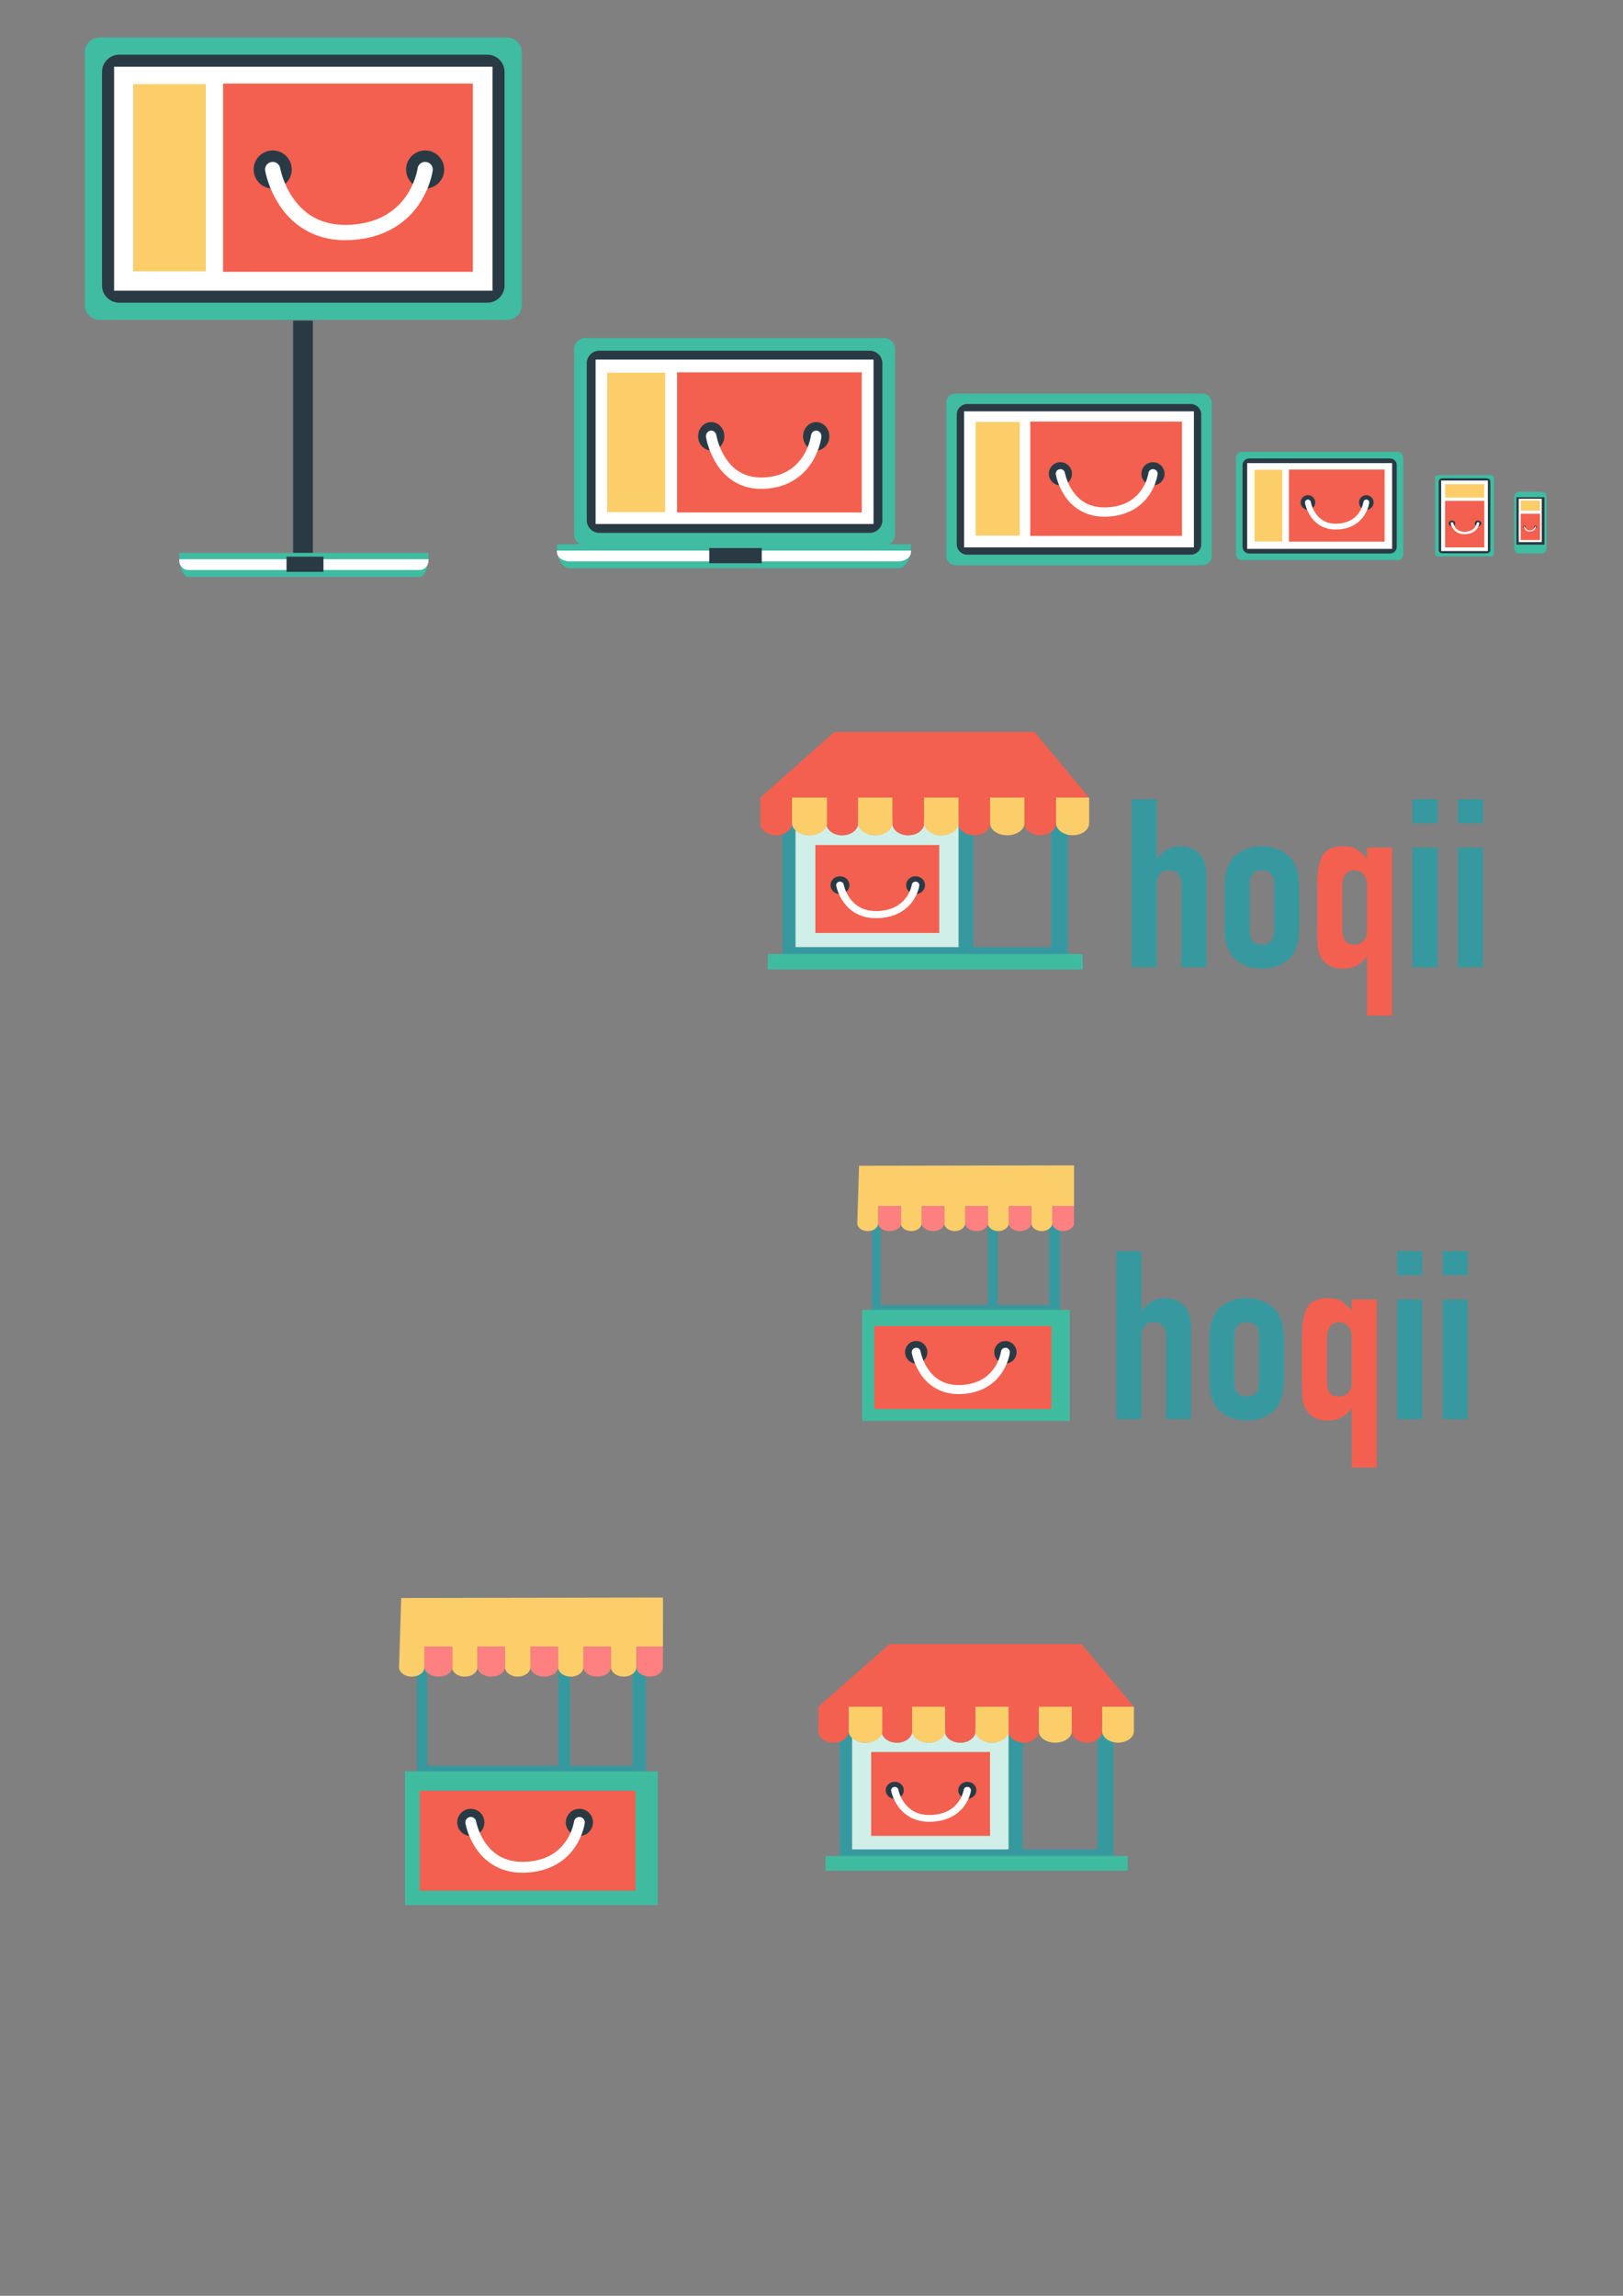<?xml version="1.0" encoding="UTF-8" standalone="no"?>
<!-- Created with Inkscape (http://www.inkscape.org/) -->

<svg
   xmlns:dc="http://purl.org/dc/elements/1.1/"
   xmlns:cc="http://creativecommons.org/ns#"
   xmlns:rdf="http://www.w3.org/1999/02/22-rdf-syntax-ns#"
   xmlns:svg="http://www.w3.org/2000/svg"
   xmlns="http://www.w3.org/2000/svg"
   xmlns:sodipodi="http://sodipodi.sourceforge.net/DTD/sodipodi-0.dtd"
   xmlns:inkscape="http://www.inkscape.org/namespaces/inkscape"
   width="744.094"
   height="1052.362"
   id="svg3920"
   version="1.1"
   inkscape:version="0.91 r13725"
   sodipodi:docname="hoqii.svg"
   inkscape:export-filename="/home/meruvian/Desktop/hoqii.png"
   inkscape:export-xdpi="14"
   inkscape:export-ydpi="14">
  <rect width="100%" height="100%" fill="#808080" stroke="none"/>
  <defs
     id="defs3922" />
  <sodipodi:namedview
     id="base"
     pagecolor="#ffffff"
     bordercolor="#666666"
     borderopacity="1.0"
     inkscape:pageopacity="0.0"
     inkscape:pageshadow="2"
     inkscape:zoom="1.44032"
     inkscape:cx="372.04724"
     inkscape:cy="800.85964"
     inkscape:document-units="px"
     inkscape:current-layer="g6503"
     showgrid="false"
     inkscape:window-width="1340"
     inkscape:window-height="750"
     inkscape:window-x="26"
     inkscape:window-y="18"
     inkscape:window-maximized="1" />
  <g
     inkscape:label="Layer 1"
     inkscape:groupmode="layer"
     id="layer1">
    <g
       transform="matrix(0.574,0,0,0.574,374.044,147.602)"
       inkscape:export-ydpi="160.89999"
       inkscape:export-xdpi="160.89999"
       inkscape:export-filename="/home/meruvian/Desktop/hoqii-R-icon.png"
       id="g6194">
      <path
         inkscape:connector-curvature="0"
         id="path6196"
         style="fill:#3fbca1;fill-opacity:1;fill-rule:nonzero;stroke:none"
         d="m 316.164,186.926 c 0,4.01 -3.248,7.251 -7.258,7.251 l -197.479,0 c -4.01,0 -7.251,-3.241 -7.251,-7.251 l 0,-122.522 c 0,-4.01 3.241,-7.251 7.251,-7.251 l 197.479,0 c 4.01,0 7.258,3.241 7.258,7.251 l 0,122.522"
         inkscape:export-filename="/home/meruvian/Desktop/hoqii-signage-icon.png"
         inkscape:export-xdpi="162"
         inkscape:export-ydpi="162" />
      <path
         inkscape:connector-curvature="0"
         id="path6198"
         style="fill:#2a3a45;fill-opacity:1;fill-rule:nonzero;stroke:none"
         d="m 307.807,177.47 c 0,4.596 -3.764,8.348 -8.359,8.348 l -178.565,0 c -4.596,0 -8.357,-3.752 -8.357,-8.348 l 0,-103.61 c 0,-4.596 3.761,-8.359 8.357,-8.359 l 178.565,0 c 4.596,0 8.359,3.764 8.359,8.359 l 0,103.61"
         inkscape:export-filename="/home/meruvian/Desktop/hoqii-signage-icon.png"
         inkscape:export-xdpi="162"
         inkscape:export-ydpi="162" />
      <path
         inkscape:connector-curvature="0"
         id="path6200"
         style="fill:#ffffff;fill-opacity:1;fill-rule:nonzero;stroke:none"
         d="m 118.375,179.98 183.582,0 0,-108.627 -183.582,0 0,108.627 z"
         inkscape:export-filename="/home/meruvian/Desktop/hoqii-signage-icon.png"
         inkscape:export-xdpi="162"
         inkscape:export-ydpi="162" />
      <path
         inkscape:connector-curvature="0"
         id="path6202"
         style="fill:#fcce6a;fill-opacity:1;fill-rule:nonzero;stroke:none"
         d="m 127.62,170.588 35.252,0 0,-90.819 -35.252,0 0,90.819 z"
         inkscape:export-filename="/home/meruvian/Desktop/hoqii-signage-icon.png"
         inkscape:export-xdpi="162"
         inkscape:export-ydpi="162" />
      <path
         inkscape:connector-curvature="0"
         id="path6204"
         style="fill:#f3604f;fill-opacity:1;fill-rule:nonzero;stroke:none"
         d="m 171.251,170.828 121.19,0 0,-91.3 -121.19,0 0,91.3 z"
         inkscape:export-filename="/home/meruvian/Desktop/hoqii-signage-icon.png"
         inkscape:export-xdpi="162"
         inkscape:export-ydpi="162" />
      <path
         d="m 204.57,121.207 c 0,5.098 -4.137,9.238 -9.248,9.238 -5.098,0 -9.236,-4.14 -9.236,-9.238 0,-5.108 4.137,-9.248 9.236,-9.248 5.111,0 9.248,4.14 9.248,9.248"
         style="fill:#2a3a45;fill-opacity:1;fill-rule:nonzero;stroke:none"
         id="path6206"
         inkscape:connector-curvature="0"
         inkscape:export-filename="/home/meruvian/Desktop/hoqii-signage-icon.png"
         inkscape:export-xdpi="162"
         inkscape:export-ydpi="162" />
      <path
         d="m 278.53,121.207 c 0,5.098 -4.14,9.238 -9.248,9.238 -5.109,0 -9.246,-4.14 -9.246,-9.238 0,-5.108 4.137,-9.248 9.246,-9.248 5.108,0 9.248,4.14 9.248,9.248"
         style="fill:#2a3a45;fill-opacity:1;fill-rule:nonzero;stroke:none"
         id="path6208"
         inkscape:connector-curvature="0"
         inkscape:export-filename="/home/meruvian/Desktop/hoqii-signage-icon.png"
         inkscape:export-xdpi="162"
         inkscape:export-ydpi="162" />
      <path
         d="m 198.617,138.54 c -5.512,-8.366 -6.876,-16.421 -6.942,-16.709 l 0,0 c -0.348,-2.018 0.998,-3.928 3.014,-4.273 2.018,-0.347 3.919,1.008 4.275,3.024 0,0 0.045,0.327 0.231,1.067 0.18,0.747 0.47,1.844 0.912,3.159 0.883,2.64 2.363,6.173 4.666,9.651 4.695,6.942 12.139,13.567 25.812,13.624 0.777,0 1.593,-0.02 2.419,-0.067 13.203,-0.796 20.694,-6.097 25.458,-11.829 4.735,-5.733 6.482,-12.11 6.971,-14.511 0.138,-0.681 0.174,-0.949 0.174,-0.949 0.259,-2.028 2.112,-3.459 4.149,-3.188 2.016,0.258 3.447,2.112 3.188,4.137 -0.058,0.327 -1.038,7.999 -6.492,16.153 -5.396,8.152 -15.721,16.65 -33.034,17.572 -0.959,0.049 -1.9,0.076 -2.832,0.086 l -0.174,0 c -16.259,0 -26.399,-8.641 -31.805,-16.947"
         style="fill:#ffffff;fill-opacity:1;fill-rule:nonzero;stroke:none"
         id="path6210"
         inkscape:connector-curvature="0"
         inkscape:export-filename="/home/meruvian/Desktop/hoqii-signage-icon.png"
         inkscape:export-xdpi="162"
         inkscape:export-ydpi="162" />
    </g>
    <g
       id="g5864"
       inkscape:export-filename="/home/meruvian/Desktop/hoqii-R-icon.png"
       inkscape:export-xdpi="160.89999"
       inkscape:export-ydpi="160.89999"
       transform="matrix(0.362,0,0,0.362,528.933,186.45)">
      <path
         inkscape:export-ydpi="162"
         inkscape:export-xdpi="162"
         inkscape:export-filename="/home/meruvian/Desktop/hoqii-signage-icon.png"
         d="m 316.164,186.926 c 0,4.01 -3.248,7.251 -7.258,7.251 l -197.479,0 c -4.01,0 -7.251,-3.241 -7.251,-7.251 l 0,-122.522 c 0,-4.01 3.241,-7.251 7.251,-7.251 l 197.479,0 c 4.01,0 7.258,3.241 7.258,7.251 l 0,122.522"
         style="fill:#3fbca1;fill-opacity:1;fill-rule:nonzero;stroke:none"
         id="path128-5"
         inkscape:connector-curvature="0" />
      <path
         inkscape:export-ydpi="162"
         inkscape:export-xdpi="162"
         inkscape:export-filename="/home/meruvian/Desktop/hoqii-signage-icon.png"
         d="m 307.807,177.47 c 0,4.596 -3.764,8.348 -8.359,8.348 l -178.565,0 c -4.596,0 -8.357,-3.752 -8.357,-8.348 l 0,-103.61 c 0,-4.596 3.761,-8.359 8.357,-8.359 l 178.565,0 c 4.596,0 8.359,3.764 8.359,8.359 l 0,103.61"
         style="fill:#2a3a45;fill-opacity:1;fill-rule:nonzero;stroke:none"
         id="path130-4"
         inkscape:connector-curvature="0" />
      <path
         inkscape:export-ydpi="162"
         inkscape:export-xdpi="162"
         inkscape:export-filename="/home/meruvian/Desktop/hoqii-signage-icon.png"
         d="m 118.375,179.98 183.582,0 0,-108.627 -183.582,0 0,108.627 z"
         style="fill:#ffffff;fill-opacity:1;fill-rule:nonzero;stroke:none"
         id="path132-5"
         inkscape:connector-curvature="0" />
      <path
         inkscape:export-ydpi="162"
         inkscape:export-xdpi="162"
         inkscape:export-filename="/home/meruvian/Desktop/hoqii-signage-icon.png"
         d="m 127.62,170.588 35.252,0 0,-90.819 -35.252,0 0,90.819 z"
         style="fill:#fcce6a;fill-opacity:1;fill-rule:nonzero;stroke:none"
         id="path140-9"
         inkscape:connector-curvature="0" />
      <path
         inkscape:export-ydpi="162"
         inkscape:export-xdpi="162"
         inkscape:export-filename="/home/meruvian/Desktop/hoqii-signage-icon.png"
         d="m 171.251,170.828 121.19,0 0,-91.3 -121.19,0 0,91.3 z"
         style="fill:#f3604f;fill-opacity:1;fill-rule:nonzero;stroke:none"
         id="path142-8"
         inkscape:connector-curvature="0" />
      <path
         inkscape:export-ydpi="162"
         inkscape:export-xdpi="162"
         inkscape:export-filename="/home/meruvian/Desktop/hoqii-signage-icon.png"
         inkscape:connector-curvature="0"
         id="path186-8-7"
         style="fill:#2a3a45;fill-opacity:1;fill-rule:nonzero;stroke:none"
         d="m 204.57,121.207 c 0,5.098 -4.137,9.238 -9.248,9.238 -5.098,0 -9.236,-4.14 -9.236,-9.238 0,-5.108 4.137,-9.248 9.236,-9.248 5.111,0 9.248,4.14 9.248,9.248" />
      <path
         inkscape:export-ydpi="162"
         inkscape:export-xdpi="162"
         inkscape:export-filename="/home/meruvian/Desktop/hoqii-signage-icon.png"
         inkscape:connector-curvature="0"
         id="path188-8-5"
         style="fill:#2a3a45;fill-opacity:1;fill-rule:nonzero;stroke:none"
         d="m 278.53,121.207 c 0,5.098 -4.14,9.238 -9.248,9.238 -5.109,0 -9.246,-4.14 -9.246,-9.238 0,-5.108 4.137,-9.248 9.246,-9.248 5.108,0 9.248,4.14 9.248,9.248" />
      <path
         inkscape:export-ydpi="162"
         inkscape:export-xdpi="162"
         inkscape:export-filename="/home/meruvian/Desktop/hoqii-signage-icon.png"
         inkscape:connector-curvature="0"
         id="path190-7-6"
         style="fill:#ffffff;fill-opacity:1;fill-rule:nonzero;stroke:none"
         d="m 198.617,138.54 c -5.512,-8.366 -6.876,-16.421 -6.942,-16.709 l 0,0 c -0.348,-2.018 0.998,-3.928 3.014,-4.273 2.018,-0.347 3.919,1.008 4.275,3.024 0,0 0.045,0.327 0.231,1.067 0.18,0.747 0.47,1.844 0.912,3.159 0.883,2.64 2.363,6.173 4.666,9.651 4.695,6.942 12.139,13.567 25.812,13.624 0.777,0 1.593,-0.02 2.419,-0.067 13.203,-0.796 20.694,-6.097 25.458,-11.829 4.735,-5.733 6.482,-12.11 6.971,-14.511 0.138,-0.681 0.174,-0.949 0.174,-0.949 0.259,-2.028 2.112,-3.459 4.149,-3.188 2.016,0.258 3.447,2.112 3.188,4.137 -0.058,0.327 -1.038,7.999 -6.492,16.153 -5.396,8.152 -15.721,16.65 -33.034,17.572 -0.959,0.049 -1.9,0.076 -2.832,0.086 l -0.174,0 c -16.259,0 -26.399,-8.641 -31.805,-16.947" />
    </g>
    <g
       id="g5537"
       transform="matrix(0.7,0,0,0.7,106.578,378.405)"
       inkscape:export-filename="/home/meruvian/Desktop/hoqii-pos-booth-icon.png"
       inkscape:export-xdpi="266.59433"
       inkscape:export-ydpi="266.59433">
      <path
         inkscape:export-ydpi="162"
         inkscape:export-xdpi="162"
         inkscape:export-filename="/home/meruvian/Desktop/hoqii-simple.png"
         d="m 265.283,551.071 0,-12.706 -0.702,0 0,12.706 c 0,1.78 -1.013,3.381 -2.613,4.524 l 0,60.168 -40.896,0 0,-58.436 c -3.952,-0.196 -7.202,-2.499 -7.79,-5.373 l 0,63.81 -85.678,0 0,-61.572 c -0.702,-0.882 -1.143,-1.976 -1.143,-3.119 l 0,-12.706 -0.702,0 0,12.706 c 0,2.548 -2.042,4.785 -4.981,5.733 l 0,67.697 149.994,0 0,-67.566 c -3.25,-0.898 -5.488,-3.185 -5.488,-5.863"
         style="fill:#3799a0;fill-opacity:1;fill-rule:nonzero;stroke:none"
         id="path526-4-9"
         inkscape:connector-curvature="0" />
      <path
         sodipodi:nodetypes="cccsssccsssccsccssccsscscccccscc"
         inkscape:export-ydpi="162"
         inkscape:export-xdpi="162"
         inkscape:export-filename="/home/meruvian/Desktop/hoqii-simple.png"
         d="m 125.758,551.071 0,-13.409 18.063,0 0,13.409 c 0,3.446 3.691,6.255 8.346,6.255 4.589,0 8.297,-2.809 8.297,-6.255 l 0,-13.409 18.047,0 0,13.409 c 0,3.446 3.707,6.255 8.362,6.255 4.589,0 8.297,-2.809 8.297,-6.255 l 0,-13.409 18.063,0 0,13.409 c 0,0.31 0,0.572 0.049,0.882 0.588,2.874 3.838,5.177 7.79,5.373 0.196,0 0.327,0 0.441,0 4.655,0 8.362,-2.809 8.362,-6.255 l 0,-13.409 18.047,0 0,13.409 c 0,3.446 3.707,6.255 8.297,6.255 2.237,0 4.279,-0.637 5.749,-1.731 1.601,-1.143 2.613,-2.744 2.613,-4.524 l 0,-13.409 17.361,0 0.004,-32.105 -171.434,0.297 -1.413,45.216 c 0,3.446 3.707,6.255 8.362,6.255 1.16,0 2.303,-0.196 3.315,-0.523 2.94,-0.947 4.981,-3.185 4.981,-5.733"
         style="fill:#fcce6a;fill-opacity:1;fill-rule:nonzero;stroke:none"
         id="path540-8-6"
         inkscape:connector-curvature="0" />
      <path
         inkscape:export-ydpi="162"
         inkscape:export-xdpi="162"
         inkscape:export-filename="/home/meruvian/Desktop/hoqii-simple.png"
         d="m 135.002,557.326 c 5.047,0 9.13,-2.809 9.13,-6.255 l 0,-13.409 -18.374,0 0,13.409 c 0,1.143 0.506,2.238 1.274,3.119 1.601,1.846 4.589,3.136 7.97,3.136"
         style="fill:#ff8080;fill-opacity:1;fill-rule:nonzero;stroke:none"
         id="path542-4-3"
         inkscape:connector-curvature="0" />
      <path
         inkscape:export-ydpi="162"
         inkscape:export-xdpi="162"
         inkscape:export-filename="/home/meruvian/Desktop/hoqii-simple.png"
         d="m 160.464,549.274 0,1.797 c 0,3.446 4.083,6.255 9.064,6.255 4.965,0 8.983,-2.809 8.983,-6.255 l 0,-13.409 -18.047,0 0,11.612"
         style="fill:#ff8080;fill-opacity:1;fill-rule:nonzero;stroke:none"
         id="path544-7-9"
         inkscape:connector-curvature="0" />
      <path
         inkscape:export-ydpi="162"
         inkscape:export-xdpi="162"
         inkscape:export-filename="/home/meruvian/Desktop/hoqii-simple.png"
         d="m 195.17,549.274 0,1.797 c 0,3.446 4.083,6.255 9.064,6.255 5.03,0 9.048,-2.809 9.048,-6.255 l 0,-13.409 -18.112,0 0,11.612"
         style="fill:#ff8080;fill-opacity:1;fill-rule:nonzero;stroke:none"
         id="path546-1-4"
         inkscape:connector-curvature="0" />
      <path
         inkscape:export-ydpi="162"
         inkscape:export-xdpi="162"
         inkscape:export-filename="/home/meruvian/Desktop/hoqii-simple.png"
         d="m 229.875,549.274 0,1.797 c 0,3.446 4.018,6.255 8.999,6.255 4.965,0 9.048,-2.809 9.048,-6.255 l 0,-13.409 -18.047,0 0,11.612"
         style="fill:#ff8080;fill-opacity:1;fill-rule:nonzero;stroke:none"
         id="path548-7-6"
         inkscape:connector-curvature="0" />
      <path
         inkscape:export-ydpi="162"
         inkscape:export-xdpi="162"
         inkscape:export-filename="/home/meruvian/Desktop/hoqii-simple.png"
         d="m 264.581,537.662 0,13.409 c 0,2.678 2.368,4.965 5.749,5.863 0.882,0.261 1.911,0.392 2.923,0.392 4.785,0 8.689,-2.809 8.689,-6.255 l 0,-13.409 -17.361,0"
         style="fill:#ff8080;fill-opacity:1;fill-rule:nonzero;stroke:none"
         id="path550-5-3"
         inkscape:connector-curvature="0" />
      <path
         inkscape:export-ydpi="162"
         inkscape:export-xdpi="162"
         inkscape:export-filename="/home/meruvian/Desktop/hoqii-simple.png"
         d="m 113.002,706.943 165.554,0 0,-87.552 -165.554,0 0,87.552 z"
         style="fill:#3fbca0;fill-opacity:1;fill-rule:nonzero;stroke:none"
         id="path552-0-5"
         inkscape:connector-curvature="0" />
      <path
         inkscape:export-ydpi="162"
         inkscape:export-xdpi="162"
         inkscape:export-filename="/home/meruvian/Desktop/hoqii-simple.png"
         d="m 122.684,697.517 141.256,0 0,-65.463 -141.256,0 0,65.463 z"
         style="fill:#f3604f;fill-opacity:1;fill-rule:nonzero;stroke:none"
         id="path552-0-5-7"
         inkscape:connector-curvature="0" />
      <g
         inkscape:export-ydpi="162"
         inkscape:export-xdpi="162"
         inkscape:export-filename="/home/meruvian/Desktop/hoqii-simple.png"
         transform="matrix(2.142,0,0,2.142,-2476.876,-129.688)"
         id="g5175-5">
        <path
           d="m 1233.362,365.3 c 0,2.289 -1.857,4.147 -4.152,4.147 -2.289,0 -4.146,-1.859 -4.146,-4.147 0,-2.293 1.857,-4.152 4.146,-4.152 2.295,0 4.152,1.859 4.152,4.152"
           style="fill:#2a3a45;fill-opacity:1;fill-rule:nonzero;stroke:none"
           id="path186-8-2"
           inkscape:connector-curvature="0" />
        <path
           d="m 1266.566,365.3 c 0,2.289 -1.859,4.147 -4.152,4.147 -2.293,0 -4.151,-1.859 -4.151,-4.147 0,-2.293 1.857,-4.152 4.151,-4.152 2.293,0 4.152,1.859 4.152,4.152"
           style="fill:#2a3a45;fill-opacity:1;fill-rule:nonzero;stroke:none"
           id="path188-8-8"
           inkscape:connector-curvature="0" />
        <path
           d="m 1230.689,373.082 c -2.474,-3.756 -3.087,-7.372 -3.117,-7.501 l 0,0 c -0.156,-0.906 0.448,-1.764 1.353,-1.918 0.906,-0.156 1.759,0.453 1.919,1.357 0,0 0.02,0.147 0.104,0.479 0.081,0.336 0.211,0.828 0.409,1.418 0.396,1.185 1.061,2.771 2.095,4.333 2.108,3.117 5.45,6.091 11.588,6.116 0.349,0 0.715,-0.009 1.086,-0.03 5.928,-0.358 9.29,-2.737 11.429,-5.311 2.126,-2.574 2.91,-5.437 3.13,-6.515 0.062,-0.306 0.078,-0.426 0.078,-0.426 0.116,-0.91 0.948,-1.553 1.863,-1.431 0.905,0.116 1.547,0.948 1.431,1.857 -0.026,0.147 -0.466,3.591 -2.915,7.252 -2.423,3.66 -7.058,7.475 -14.831,7.889 -0.43,0.022 -0.853,0.034 -1.271,0.039 l -0.078,0 c -7.3,0 -11.852,-3.879 -14.279,-7.608"
           style="fill:#ffffff;fill-opacity:1;fill-rule:nonzero;stroke:none"
           id="path190-7-4"
           inkscape:connector-curvature="0" />
      </g>
    </g>
    <g
       id="g5849"
       inkscape:export-filename="/home/meruvian/Desktop/hoqii-pos-cafe-icon.png"
       inkscape:export-xdpi="266.60007"
       inkscape:export-ydpi="266.60007"
       transform="matrix(0.837,0,0,0.837,17.957,696.63)">
      <path
         inkscape:export-ydpi="162"
         inkscape:export-xdpi="162"
         inkscape:export-filename="/home/meruvian/Desktop/hoqii-simple.png"
         d="m 582.976,115.827 0,-12.706 -0.702,0 0,12.706 c 0,1.78 -1.013,3.381 -2.613,4.524 l 0,60.168 -40.896,0 0,-58.436 c -3.952,-0.196 -7.202,-2.499 -7.79,-5.373 l 0,63.81 -85.678,0 0,-61.572 c -0.702,-0.882 -1.143,-1.976 -1.143,-3.119 l 0,-12.706 -0.702,0 0,12.706 c 0,2.548 -2.042,4.785 -4.981,5.733 l 0,67.697 149.994,0 0,-67.566 c -3.25,-0.898 -5.488,-3.185 -5.488,-5.863"
         style="fill:#3799a0;fill-opacity:1;fill-rule:nonzero;stroke:none"
         id="path526-4"
         inkscape:connector-curvature="0" />
      <path
         inkscape:export-ydpi="162"
         inkscape:export-xdpi="162"
         inkscape:export-filename="/home/meruvian/Desktop/hoqii-simple.png"
         d="m 530.926,114.031 -0.702,0 0,1.797 c 0,3.446 -3.707,6.255 -8.362,6.255 -4.589,0 -8.297,-2.809 -8.297,-6.255 l 0,-1.797 -0.702,0 0,1.797 c 0,3.446 -3.707,6.255 -8.297,6.255 -4.655,0 -8.362,-2.809 -8.362,-6.255 l 0,-1.797 -0.686,0 0,1.797 c 0,3.446 -3.708,6.255 -8.297,6.255 -4.655,0 -8.362,-2.809 -8.362,-6.255 l 0,-1.797 -0.702,0 0,1.797 c 0,3.446 -3.707,6.255 -8.297,6.255 -4.655,0 -8.346,-2.809 -8.346,-6.255 l 0,-1.797 -0.702,0 0,1.797 c 0,3.446 -3.707,6.255 -8.297,6.255 -3.071,0 -5.749,-1.29 -7.219,-3.136 l 0,61.572 85.678,0 0,-63.81 c -0.049,-0.31 -0.049,-0.572 -0.049,-0.882 l 0,-1.797"
         style="fill:#d0efe9;fill-opacity:1;fill-rule:nonzero;stroke:none"
         id="path536-5"
         inkscape:connector-curvature="0" />
      <path
         inkscape:export-ydpi="162"
         inkscape:export-xdpi="162"
         inkscape:export-filename="/home/meruvian/Desktop/hoqii-simple.png"
         d="m 443.451,115.827 0,-13.409 18.063,0 0,13.409 c 0,3.446 3.691,6.255 8.346,6.255 4.589,0 8.297,-2.809 8.297,-6.255 l 0,-13.409 18.047,0 0,13.409 c 0,3.446 3.707,6.255 8.362,6.255 4.589,0 8.297,-2.809 8.297,-6.255 l 0,-13.409 18.063,0 0,13.409 c 0,0.31 0,0.572 0.049,0.882 0.588,2.874 3.838,5.177 7.79,5.373 0.196,0 0.327,0 0.441,0 4.655,0 8.362,-2.809 8.362,-6.255 l 0,-13.409 18.047,0 0,13.409 c 0,3.446 3.707,6.255 8.297,6.255 2.237,0 4.279,-0.637 5.749,-1.731 1.601,-1.143 2.613,-2.744 2.613,-4.524 l 0,-13.409 17.361,0 -28.712,-34.314 -105.212,0 -38.919,34.314 0,13.409 c 0,3.446 3.707,6.255 8.362,6.255 1.16,0 2.303,-0.196 3.315,-0.523 2.94,-0.947 4.981,-3.185 4.981,-5.733"
         style="fill:#f3604f;fill-opacity:1;fill-rule:nonzero;stroke:none"
         id="path540-8"
         inkscape:connector-curvature="0" />
      <path
         inkscape:export-ydpi="162"
         inkscape:export-xdpi="162"
         inkscape:export-filename="/home/meruvian/Desktop/hoqii-simple.png"
         d="m 452.694,122.082 c 5.047,0 9.13,-2.809 9.13,-6.255 l 0,-13.409 -18.374,0 0,13.409 c 0,1.143 0.506,2.238 1.274,3.119 1.601,1.846 4.589,3.136 7.97,3.136"
         style="fill:#fcce6a;fill-opacity:1;fill-rule:nonzero;stroke:none"
         id="path542-4"
         inkscape:connector-curvature="0" />
      <path
         inkscape:export-ydpi="162"
         inkscape:export-xdpi="162"
         inkscape:export-filename="/home/meruvian/Desktop/hoqii-simple.png"
         d="m 478.156,114.031 0,1.797 c 0,3.446 4.083,6.255 9.064,6.255 4.965,0 8.983,-2.809 8.983,-6.255 l 0,-13.409 -18.047,0 0,11.612"
         style="fill:#fcce6a;fill-opacity:1;fill-rule:nonzero;stroke:none"
         id="path544-7"
         inkscape:connector-curvature="0" />
      <path
         inkscape:export-ydpi="162"
         inkscape:export-xdpi="162"
         inkscape:export-filename="/home/meruvian/Desktop/hoqii-simple.png"
         d="m 512.862,114.031 0,1.797 c 0,3.446 4.083,6.255 9.064,6.255 5.03,0 9.048,-2.809 9.048,-6.255 l 0,-13.409 -18.112,0 0,11.612"
         style="fill:#fcce6a;fill-opacity:1;fill-rule:nonzero;stroke:none"
         id="path546-1"
         inkscape:connector-curvature="0" />
      <path
         inkscape:export-ydpi="162"
         inkscape:export-xdpi="162"
         inkscape:export-filename="/home/meruvian/Desktop/hoqii-simple.png"
         d="m 547.568,114.031 0,1.797 c 0,3.446 4.018,6.255 8.999,6.255 4.965,0 9.048,-2.809 9.048,-6.255 l 0,-13.409 -18.047,0 0,11.612"
         style="fill:#fcce6a;fill-opacity:1;fill-rule:nonzero;stroke:none"
         id="path548-7"
         inkscape:connector-curvature="0" />
      <path
         inkscape:export-ydpi="162"
         inkscape:export-xdpi="162"
         inkscape:export-filename="/home/meruvian/Desktop/hoqii-simple.png"
         d="m 582.274,102.419 0,13.409 c 0,2.678 2.368,4.965 5.749,5.863 0.882,0.261 1.911,0.392 2.923,0.392 4.785,0 8.689,-2.809 8.689,-6.255 l 0,-13.409 -17.361,0"
         style="fill:#fcce6a;fill-opacity:1;fill-rule:nonzero;stroke:none"
         id="path550-5"
         inkscape:connector-curvature="0" />
      <path
         inkscape:export-ydpi="162"
         inkscape:export-xdpi="162"
         inkscape:export-filename="/home/meruvian/Desktop/hoqii-simple.png"
         d="m 430.695,192.18 165.554,0 0,-8.032 -165.554,0 0,8.032 z"
         style="fill:#3fbca0;fill-opacity:1;fill-rule:nonzero;stroke:none"
         id="path552-0"
         inkscape:connector-curvature="0" />
      <path
         inkscape:export-ydpi="162"
         inkscape:export-xdpi="162"
         inkscape:export-filename="/home/meruvian/Desktop/hoqii-simple.png"
         d="m 455.721,173.134 65.117,0 0,-45.946 -65.117,0 0,45.946 z"
         style="fill:#f3604f;fill-opacity:1;fill-rule:nonzero;stroke:none"
         id="path142-8-2"
         inkscape:connector-curvature="0" />
      <path
         inkscape:export-ydpi="162"
         inkscape:export-xdpi="162"
         inkscape:export-filename="/home/meruvian/Desktop/hoqii-simple.png"
         inkscape:connector-curvature="0"
         id="path186-8-7-4"
         style="fill:#2a3a45;fill-opacity:1;fill-rule:nonzero;stroke:none"
         d="m 473.624,148.163 c 0,2.566 -2.223,4.649 -4.969,4.649 -2.739,0 -4.962,-2.083 -4.962,-4.649 0,-2.571 2.223,-4.654 4.962,-4.654 2.746,0 4.969,2.083 4.969,4.654" />
      <path
         inkscape:export-ydpi="162"
         inkscape:export-xdpi="162"
         inkscape:export-filename="/home/meruvian/Desktop/hoqii-simple.png"
         inkscape:connector-curvature="0"
         id="path188-8-5-5"
         style="fill:#2a3a45;fill-opacity:1;fill-rule:nonzero;stroke:none"
         d="m 513.363,148.163 c 0,2.566 -2.224,4.649 -4.969,4.649 -2.745,0 -4.968,-2.083 -4.968,-4.649 0,-2.571 2.223,-4.654 4.968,-4.654 2.745,0 4.969,2.083 4.969,4.654" />
      <path
         inkscape:export-ydpi="162"
         inkscape:export-xdpi="162"
         inkscape:export-filename="/home/meruvian/Desktop/hoqii-simple.png"
         inkscape:connector-curvature="0"
         id="path190-7-6-7"
         style="fill:#ffffff;fill-opacity:1;fill-rule:nonzero;stroke:none"
         d="m 470.425,156.885 c -2.961,-4.21 -3.695,-8.264 -3.73,-8.409 l 0,0 c -0.187,-1.016 0.536,-1.977 1.619,-2.15 1.084,-0.174 2.106,0.507 2.297,1.522 0,0 0.024,0.165 0.124,0.537 0.097,0.376 0.252,0.928 0.49,1.59 0.474,1.329 1.27,3.106 2.507,4.857 2.523,3.494 6.522,6.828 13.869,6.856 0.418,0 0.856,-0.01 1.3,-0.034 7.094,-0.401 11.119,-3.068 13.679,-5.953 2.544,-2.885 3.483,-6.094 3.746,-7.303 0.074,-0.343 0.093,-0.478 0.093,-0.478 0.139,-1.021 1.135,-1.741 2.23,-1.605 1.083,0.13 1.852,1.063 1.713,2.082 -0.031,0.165 -0.557,4.026 -3.488,8.129 -2.9,4.102 -8.447,8.379 -17.75,8.843 -0.515,0.025 -1.021,0.038 -1.522,0.043 l -0.093,0 c -8.736,0 -14.184,-4.348 -17.089,-8.529" />
    </g>
    <g
       id="g5803"
       inkscape:export-filename="/home/meruvian/Desktop/hoqii-logo.png"
       inkscape:export-xdpi="162"
       inkscape:export-ydpi="162"
       transform="matrix(1.392,0,0,1.392,-179.024,15.355)">
      <path
         inkscape:export-ydpi="162"
         inkscape:export-xdpi="162"
         inkscape:export-filename="/home/meruvian/Desktop/hoqii-logo.png"
         d="m 501.325,252.172 8.23,0 0,19.734 c 0.968,-1.295 2.098,-2.331 3.389,-3.108 1.291,-0.777 2.797,-1.165 4.518,-1.165 2.367,4e-5 4.357,0.777 5.971,2.331 1.667,1.502 2.501,3.937 2.501,7.303 l 0,30.223 -8.23,0 0,-27.27 c -7e-5,-3.108 -1.345,-4.662 -4.034,-4.662 -1.506,3e-5 -2.582,0.44 -3.227,1.321 -0.592,0.881 -0.888,2.253 -0.888,4.118 l 0,26.494 -8.23,0 0,-55.318"
         style="font-size:108.771px;font-style:normal;font-variant:normal;font-weight:bold;font-stretch:normal;line-height:125%;letter-spacing:0px;word-spacing:0px;fill:#3799a0;fill-opacity:1;stroke:none;font-family:DINEngschrift;-inkscape-font-specification:DINEngschrift Bold"
         id="path5379"
         inkscape:connector-curvature="0" />
      <path
         inkscape:export-ydpi="162"
         inkscape:export-xdpi="162"
         inkscape:export-filename="/home/meruvian/Desktop/hoqii-logo.png"
         d="m 531.959,281.307 c -7e-5,-1.761 0.108,-3.289 0.323,-4.584 0.269,-1.295 0.78,-2.616 1.533,-3.962 0.753,-1.398 2.044,-2.59 3.873,-3.574 1.883,-1.036 4.061,-1.554 6.536,-1.554 2.421,4e-5 4.545,0.518 6.374,1.554 1.883,0.984 3.2,2.175 3.954,3.574 0.807,1.347 1.318,2.668 1.533,3.962 0.269,1.295 0.403,2.823 0.403,4.584 l 0,12.975 c -7e-5,1.761 -0.135,3.289 -0.403,4.584 -0.215,1.295 -0.699,2.642 -1.452,4.04 -0.753,1.347 -2.071,2.538 -3.954,3.574 -1.829,0.984 -3.981,1.476 -6.455,1.476 -2.421,0 -4.572,-0.492 -6.455,-1.476 -1.829,-1.036 -3.147,-2.227 -3.954,-3.574 -0.753,-1.398 -1.264,-2.745 -1.533,-4.04 -0.215,-1.295 -0.323,-2.823 -0.323,-4.584 l 0,-12.975 m 8.23,14.218 c 0,3.004 1.345,4.506 4.034,4.506 2.689,0 4.034,-1.502 4.034,-4.506 l 0,-15.461 c 0,-3.004 -1.345,-4.506 -4.034,-4.506 -2.69,3e-5 -4.034,1.502 -4.034,4.506 l 0,15.461"
         style="font-size:108.771px;font-style:normal;font-variant:normal;font-weight:bold;font-stretch:normal;line-height:125%;letter-spacing:0px;word-spacing:0px;fill:#3799a0;fill-opacity:1;stroke:none;font-family:DINEngschrift;-inkscape-font-specification:DINEngschrift Bold"
         id="path5381"
         inkscape:connector-curvature="0" />
      <path
         inkscape:export-ydpi="162"
         inkscape:export-xdpi="162"
         inkscape:export-filename="/home/meruvian/Desktop/hoqii-logo.png"
         d="m 578.849,303.916 c -2.044,2.693 -4.626,4.04 -7.746,4.04 -1.829,0 -3.335,-0.311 -4.518,-0.932 -1.13,-0.673 -2.017,-1.476 -2.663,-2.409 -0.646,-0.984 -1.049,-2.124 -1.21,-3.419 -0.161,-1.295 -0.242,-3.419 -0.242,-6.371 l 0,-14.995 c 0,-4.04 0.565,-7.07 1.694,-9.09 1.183,-2.072 3.469,-3.108 6.858,-3.108 1.829,4e-5 3.254,0.311 4.276,0.932 1.022,0.622 2.205,1.657 3.55,3.108 l 0,-3.574 8.23,0 0,55.318 -8.23,0 0,-19.501 m -8.149,-8.546 c 0,1.399 0.296,2.538 0.888,3.419 0.592,0.829 1.64,1.243 3.147,1.243 1.183,0 2.152,-0.388 2.905,-1.165 0.807,-0.829 1.21,-1.865 1.21,-3.108 l 0,-15.306 c -8e-5,-1.398 -0.377,-2.564 -1.13,-3.496 -0.753,-0.932 -1.748,-1.398 -2.985,-1.398 -1.345,3e-5 -2.367,0.492 -3.066,1.476 -0.645,0.932 -0.968,2.227 -0.968,3.885 l 0,14.451"
         style="font-size:108.771px;font-style:normal;font-variant:normal;font-weight:bold;font-stretch:normal;line-height:125%;letter-spacing:0px;word-spacing:0px;fill:#f3604f;fill-opacity:1;stroke:none;font-family:DINEngschrift;-inkscape-font-specification:DINEngschrift Bold"
         id="path5383"
         inkscape:connector-curvature="0" />
      <path
         inkscape:export-ydpi="162"
         inkscape:export-xdpi="162"
         inkscape:export-filename="/home/meruvian/Desktop/hoqii-logo.png"
         d="m 593.83,268.099 8.23,0 0,39.391 -8.23,0 0,-39.391 m 0,-15.927 8.23,0 0,7.925 -8.23,0 0,-7.925"
         style="font-size:108.771px;font-style:normal;font-variant:normal;font-weight:bold;font-stretch:normal;line-height:125%;letter-spacing:0px;word-spacing:0px;fill:#3799a0;fill-opacity:1;stroke:none;font-family:DINEngschrift;-inkscape-font-specification:DINEngschrift Bold"
         id="path5385"
         inkscape:connector-curvature="0" />
      <path
         inkscape:export-ydpi="162"
         inkscape:export-xdpi="162"
         inkscape:export-filename="/home/meruvian/Desktop/hoqii-logo.png"
         d="m 608.801,268.099 8.23,0 0,39.391 -8.23,0 0,-39.391 m 0,-15.927 8.23,0 0,7.925 -8.23,0 0,-7.925"
         style="font-size:108.771px;font-style:normal;font-variant:normal;font-weight:bold;font-stretch:normal;line-height:125%;letter-spacing:0px;word-spacing:0px;fill:#3799a0;fill-opacity:1;stroke:none;font-family:DINEngschrift;-inkscape-font-specification:DINEngschrift Bold"
         id="path5387"
         inkscape:connector-curvature="0" />
      <g
         inkscape:export-ydpi="162"
         inkscape:export-xdpi="162"
         inkscape:export-filename="/home/meruvian/Desktop/hoqii-logo.png"
         transform="matrix(1.025,0,0,1.031,-704.055,-453.06)"
         id="g5450">
        <path
           inkscape:connector-curvature="0"
           id="path526-4-5"
           style="fill:#3799a0;fill-opacity:1;fill-rule:nonzero;stroke:none"
           d="m 1152.138,691.698 0,-7.767 -0.429,0 0,7.767 c 0,1.088 -0.619,2.067 -1.597,2.765 l 0,36.778 -24.998,0 0,-35.72 c -2.416,-0.12 -4.403,-1.527 -4.762,-3.284 l 0,39.004 -52.372,0 0,-37.637 c -0.429,-0.539 -0.699,-1.208 -0.699,-1.907 l 0,-7.767 -0.429,0 0,7.767 c 0,1.557 -1.248,2.925 -3.045,3.504 l 0,41.38 91.686,0 0,-41.3 c -1.987,-0.549 -3.354,-1.947 -3.354,-3.584"
           inkscape:export-filename="/home/meruvian/Desktop/hoqii-simple.png"
           inkscape:export-xdpi="162"
           inkscape:export-ydpi="162" />
        <path
           inkscape:connector-curvature="0"
           id="path536-5-0"
           style="fill:#d0efe9;fill-opacity:1;fill-rule:nonzero;stroke:none"
           d="m 1120.321,690.6 -0.429,0 0,1.098 c 0,2.106 -2.266,3.824 -5.111,3.824 -2.805,0 -5.072,-1.717 -5.072,-3.824 l 0,-1.098 -0.429,0 0,1.098 c 0,2.106 -2.266,3.824 -5.072,3.824 -2.845,0 -5.111,-1.717 -5.111,-3.824 l 0,-1.098 -0.419,0 0,1.098 c 0,2.106 -2.266,3.824 -5.072,3.824 -2.845,0 -5.111,-1.717 -5.111,-3.824 l 0,-1.098 -0.429,0 0,1.098 c 0,2.106 -2.266,3.824 -5.072,3.824 -2.845,0 -5.101,-1.717 -5.101,-3.824 l 0,-1.098 -0.429,0 0,1.098 c 0,2.106 -2.266,3.824 -5.071,3.824 -1.877,0 -3.514,-0.789 -4.413,-1.917 l 0,37.637 52.372,0 0,-39.004 c -0.03,-0.19 -0.03,-0.349 -0.03,-0.539 l 0,-1.098"
           inkscape:export-filename="/home/meruvian/Desktop/hoqii-simple.png"
           inkscape:export-xdpi="162"
           inkscape:export-ydpi="162" />
        <path
           inkscape:connector-curvature="0"
           id="path540-8-2"
           style="fill:#f3604f;fill-opacity:1;fill-rule:nonzero;stroke:none"
           d="m 1066.851,691.698 0,-8.196 11.041,0 0,8.196 c 0,2.106 2.256,3.824 5.101,3.824 2.805,0 5.072,-1.717 5.072,-3.824 l 0,-8.196 11.031,0 0,8.196 c 0,2.106 2.266,3.824 5.111,3.824 2.805,0 5.072,-1.717 5.072,-3.824 l 0,-8.196 11.041,0 0,8.196 c 0,0.19 0,0.349 0.03,0.539 0.359,1.757 2.346,3.165 4.762,3.284 0.12,0 0.2,0 0.27,0 2.845,0 5.111,-1.717 5.111,-3.824 l 0,-8.196 11.031,0 0,8.196 c 0,2.106 2.266,3.824 5.072,3.824 1.368,0 2.616,-0.389 3.514,-1.058 0.979,-0.699 1.597,-1.677 1.597,-2.765 l 0,-8.196 10.612,0 -17.55,-20.975 -64.312,0 -23.79,20.975 0,8.196 c 0,2.106 2.266,3.824 5.111,3.824 0.709,0 1.408,-0.12 2.026,-0.319 1.797,-0.579 3.045,-1.947 3.045,-3.504"
           inkscape:export-filename="/home/meruvian/Desktop/hoqii-simple.png"
           inkscape:export-xdpi="162"
           inkscape:export-ydpi="162" />
        <path
           inkscape:connector-curvature="0"
           id="path542-4-9"
           style="fill:#fcce6a;fill-opacity:1;fill-rule:nonzero;stroke:none"
           d="m 1072.502,695.522 c 3.085,0 5.581,-1.717 5.581,-3.824 l 0,-8.196 -11.231,0 0,8.196 c 0,0.699 0.309,1.368 0.779,1.907 0.978,1.128 2.805,1.917 4.872,1.917"
           inkscape:export-filename="/home/meruvian/Desktop/hoqii-simple.png"
           inkscape:export-xdpi="162"
           inkscape:export-ydpi="162" />
        <path
           inkscape:connector-curvature="0"
           id="path544-7-8"
           style="fill:#fcce6a;fill-opacity:1;fill-rule:nonzero;stroke:none"
           d="m 1088.066,690.6 0,1.098 c 0,2.106 2.496,3.824 5.541,3.824 3.035,0 5.491,-1.717 5.491,-3.824 l 0,-8.196 -11.031,0 0,7.098"
           inkscape:export-filename="/home/meruvian/Desktop/hoqii-simple.png"
           inkscape:export-xdpi="162"
           inkscape:export-ydpi="162" />
        <path
           inkscape:connector-curvature="0"
           id="path546-1-6"
           style="fill:#fcce6a;fill-opacity:1;fill-rule:nonzero;stroke:none"
           d="m 1109.28,690.6 0,1.098 c 0,2.106 2.496,3.824 5.541,3.824 3.075,0 5.531,-1.717 5.531,-3.824 l 0,-8.196 -11.071,0 0,7.098"
           inkscape:export-filename="/home/meruvian/Desktop/hoqii-simple.png"
           inkscape:export-xdpi="162"
           inkscape:export-ydpi="162" />
        <path
           inkscape:connector-curvature="0"
           id="path548-7-4"
           style="fill:#fcce6a;fill-opacity:1;fill-rule:nonzero;stroke:none"
           d="m 1130.494,690.6 0,1.098 c 0,2.106 2.456,3.824 5.501,3.824 3.035,0 5.531,-1.717 5.531,-3.824 l 0,-8.196 -11.031,0 0,7.098"
           inkscape:export-filename="/home/meruvian/Desktop/hoqii-simple.png"
           inkscape:export-xdpi="162"
           inkscape:export-ydpi="162" />
        <path
           inkscape:connector-curvature="0"
           id="path550-5-2"
           style="fill:#fcce6a;fill-opacity:1;fill-rule:nonzero;stroke:none"
           d="m 1151.708,683.502 0,8.196 c 0,1.637 1.448,3.035 3.514,3.584 0.539,0.16 1.168,0.24 1.787,0.24 2.925,0 5.311,-1.717 5.311,-3.824 l 0,-8.196 -10.612,0"
           inkscape:export-filename="/home/meruvian/Desktop/hoqii-simple.png"
           inkscape:export-xdpi="162"
           inkscape:export-ydpi="162" />
        <path
           inkscape:connector-curvature="0"
           id="path552-0-59"
           style="fill:#3fbca0;fill-opacity:1;fill-rule:nonzero;stroke:none"
           d="m 1059.054,738.369 101.197,0 0,-4.91 -101.197,0 0,4.91 z"
           inkscape:export-filename="/home/meruvian/Desktop/hoqii-simple.png"
           inkscape:export-xdpi="162"
           inkscape:export-ydpi="162" />
        <path
           inkscape:connector-curvature="0"
           id="path142-8-2-9"
           style="fill:#f3604f;fill-opacity:1;fill-rule:nonzero;stroke:none"
           d="m 1074.352,726.727 39.803,0 0,-28.085 -39.803,0 0,28.085 z"
           inkscape:export-filename="/home/meruvian/Desktop/hoqii-simple.png"
           inkscape:export-xdpi="162"
           inkscape:export-ydpi="162" />
        <path
           d="m 1085.295,711.463 c 0,1.568 -1.359,2.842 -3.037,2.842 -1.675,0 -3.033,-1.273 -3.033,-2.842 0,-1.571 1.359,-2.845 3.033,-2.845 1.679,0 3.037,1.273 3.037,2.845"
           style="fill:#2a3a45;fill-opacity:1;fill-rule:nonzero;stroke:none"
           id="path186-8-7-4-2"
           inkscape:connector-curvature="0"
           inkscape:export-filename="/home/meruvian/Desktop/hoqii-simple.png"
           inkscape:export-xdpi="162"
           inkscape:export-ydpi="162" />
        <path
           d="m 1109.586,711.463 c 0,1.568 -1.359,2.842 -3.037,2.842 -1.678,0 -3.037,-1.273 -3.037,-2.842 0,-1.571 1.359,-2.845 3.037,-2.845 1.678,0 3.037,1.273 3.037,2.845"
           style="fill:#2a3a45;fill-opacity:1;fill-rule:nonzero;stroke:none"
           id="path188-8-5-5-3"
           inkscape:connector-curvature="0"
           inkscape:export-filename="/home/meruvian/Desktop/hoqii-simple.png"
           inkscape:export-xdpi="162"
           inkscape:export-ydpi="162" />
        <path
           d="m 1083.34,716.795 c -1.81,-2.573 -2.258,-5.051 -2.28,-5.14 l 0,0 c -0.114,-0.621 0.328,-1.208 0.99,-1.314 0.663,-0.107 1.287,0.31 1.404,0.93 0,0 0.015,0.101 0.076,0.328 0.059,0.23 0.154,0.567 0.3,0.972 0.29,0.812 0.776,1.899 1.532,2.969 1.542,2.135 3.987,4.173 8.477,4.191 0.255,0 0.523,-0.006 0.794,-0.021 4.337,-0.245 6.797,-1.875 8.361,-3.639 1.555,-1.763 2.129,-3.725 2.29,-4.464 0.045,-0.209 0.057,-0.292 0.057,-0.292 0.085,-0.624 0.694,-1.064 1.363,-0.981 0.662,0.08 1.132,0.65 1.047,1.273 -0.019,0.101 -0.341,2.461 -2.132,4.969 -1.772,2.508 -5.163,5.122 -10.85,5.405 -0.315,0.015 -0.624,0.023 -0.93,0.026 l -0.057,0 c -5.34,0 -8.67,-2.658 -10.446,-5.213"
           style="fill:#ffffff;fill-opacity:1;fill-rule:nonzero;stroke:none"
           id="path190-7-6-7-9"
           inkscape:connector-curvature="0"
           inkscape:export-filename="/home/meruvian/Desktop/hoqii-simple.png"
           inkscape:export-xdpi="162"
           inkscape:export-ydpi="162" />
      </g>
    </g>
    <g
       id="g5781"
       transform="matrix(1.392,0,0,1.392,-536.199,222.856)"
       inkscape:export-filename="/home/meruvian/Desktop/hoqii-logo.png"
       inkscape:export-xdpi="162"
       inkscape:export-ydpi="162">
      <g
         transform="translate(255.375,-124.633)"
         inkscape:export-ydpi="162"
         inkscape:export-xdpi="162"
         inkscape:export-filename="/home/meruvian/Desktop/hoqii-logo.png"
         id="g5714">
        <path
           inkscape:connector-curvature="0"
           id="path5379-4"
           style="font-size:108.771px;font-style:normal;font-variant:normal;font-weight:bold;font-stretch:normal;line-height:125%;letter-spacing:0px;word-spacing:0px;fill:#3799a0;fill-opacity:1;stroke:none;font-family:DINEngschrift;-inkscape-font-specification:DINEngschrift Bold"
           d="m 497.509,376.54 8.23,0 0,19.734 c 0.968,-1.295 2.098,-2.331 3.389,-3.108 1.291,-0.777 2.797,-1.165 4.518,-1.165 2.367,4e-5 4.357,0.777 5.971,2.331 1.667,1.502 2.501,3.937 2.501,7.303 l 0,30.223 -8.23,0 0,-27.27 c -7e-5,-3.108 -1.345,-4.662 -4.034,-4.662 -1.506,3e-5 -2.582,0.44 -3.227,1.321 -0.592,0.881 -0.888,2.253 -0.888,4.118 l 0,26.494 -8.23,0 0,-55.318"
           inkscape:export-filename="/home/meruvian/Desktop/hoqii-logo.png"
           inkscape:export-xdpi="162"
           inkscape:export-ydpi="162" />
        <path
           inkscape:connector-curvature="0"
           id="path5381-0"
           style="font-size:108.771px;font-style:normal;font-variant:normal;font-weight:bold;font-stretch:normal;line-height:125%;letter-spacing:0px;word-spacing:0px;fill:#3799a0;fill-opacity:1;stroke:none;font-family:DINEngschrift;-inkscape-font-specification:DINEngschrift Bold"
           d="m 528.143,405.675 c -7e-5,-1.761 0.108,-3.289 0.323,-4.584 0.269,-1.295 0.78,-2.616 1.533,-3.962 0.753,-1.398 2.044,-2.59 3.873,-3.574 1.883,-1.036 4.061,-1.554 6.536,-1.554 2.421,4e-5 4.545,0.518 6.374,1.554 1.883,0.984 3.2,2.175 3.954,3.574 0.807,1.347 1.318,2.668 1.533,3.962 0.269,1.295 0.403,2.823 0.403,4.584 l 0,12.975 c -7e-5,1.761 -0.135,3.289 -0.403,4.584 -0.215,1.295 -0.699,2.642 -1.452,4.04 -0.753,1.347 -2.071,2.538 -3.954,3.574 -1.829,0.984 -3.981,1.476 -6.455,1.476 -2.421,0 -4.572,-0.492 -6.455,-1.476 -1.829,-1.036 -3.147,-2.227 -3.954,-3.574 -0.753,-1.398 -1.264,-2.745 -1.533,-4.04 -0.215,-1.295 -0.323,-2.823 -0.323,-4.584 l 0,-12.975 m 8.23,14.218 c 0,3.004 1.345,4.506 4.034,4.506 2.689,0 4.034,-1.502 4.034,-4.506 l 0,-15.461 c 0,-3.004 -1.345,-4.506 -4.034,-4.506 -2.69,3e-5 -4.034,1.502 -4.034,4.506 l 0,15.461"
           inkscape:export-filename="/home/meruvian/Desktop/hoqii-logo.png"
           inkscape:export-xdpi="162"
           inkscape:export-ydpi="162" />
        <path
           inkscape:connector-curvature="0"
           id="path5383-1"
           style="font-size:108.771px;font-style:normal;font-variant:normal;font-weight:bold;font-stretch:normal;line-height:125%;letter-spacing:0px;word-spacing:0px;fill:#f3604f;fill-opacity:1;stroke:none;font-family:DINEngschrift;-inkscape-font-specification:DINEngschrift Bold"
           d="m 575.033,428.284 c -2.044,2.693 -4.626,4.04 -7.746,4.04 -1.829,0 -3.335,-0.311 -4.518,-0.932 -1.13,-0.673 -2.017,-1.476 -2.663,-2.409 -0.646,-0.984 -1.049,-2.124 -1.21,-3.419 -0.161,-1.295 -0.242,-3.419 -0.242,-6.371 l 0,-14.995 c 0,-4.04 0.565,-7.07 1.694,-9.09 1.183,-2.072 3.469,-3.108 6.858,-3.108 1.829,4e-5 3.254,0.311 4.276,0.932 1.022,0.622 2.205,1.657 3.55,3.108 l 0,-3.574 8.23,0 0,55.318 -8.23,0 0,-19.501 m -8.149,-8.546 c 0,1.399 0.296,2.538 0.888,3.419 0.592,0.829 1.64,1.243 3.147,1.243 1.183,0 2.152,-0.388 2.905,-1.165 0.807,-0.829 1.21,-1.865 1.21,-3.108 l 0,-15.306 c -8e-5,-1.398 -0.377,-2.564 -1.13,-3.496 -0.753,-0.932 -1.748,-1.398 -2.985,-1.398 -1.345,3e-5 -2.367,0.492 -3.066,1.476 -0.645,0.932 -0.968,2.227 -0.968,3.885 l 0,14.451"
           inkscape:export-filename="/home/meruvian/Desktop/hoqii-logo.png"
           inkscape:export-xdpi="162"
           inkscape:export-ydpi="162" />
        <path
           inkscape:connector-curvature="0"
           id="path5385-1"
           style="font-size:108.771px;font-style:normal;font-variant:normal;font-weight:bold;font-stretch:normal;line-height:125%;letter-spacing:0px;word-spacing:0px;fill:#3799a0;fill-opacity:1;stroke:none;font-family:DINEngschrift;-inkscape-font-specification:DINEngschrift Bold"
           d="m 590.014,392.467 8.23,0 0,39.391 -8.23,0 0,-39.391 m 0,-15.927 8.23,0 0,7.925 -8.23,0 0,-7.925"
           inkscape:export-filename="/home/meruvian/Desktop/hoqii-logo.png"
           inkscape:export-xdpi="162"
           inkscape:export-ydpi="162" />
        <path
           inkscape:connector-curvature="0"
           id="path5387-4"
           style="font-size:108.771px;font-style:normal;font-variant:normal;font-weight:bold;font-stretch:normal;line-height:125%;letter-spacing:0px;word-spacing:0px;fill:#3799a0;fill-opacity:1;stroke:none;font-family:DINEngschrift;-inkscape-font-specification:DINEngschrift Bold"
           d="m 604.985,392.467 8.23,0 0,39.391 -8.23,0 0,-39.391 m 0,-15.927 8.23,0 0,7.925 -8.23,0 0,-7.925"
           inkscape:export-filename="/home/meruvian/Desktop/hoqii-logo.png"
           inkscape:export-xdpi="162"
           inkscape:export-ydpi="162" />
      </g>
      <g
         inkscape:export-ydpi="162"
         inkscape:export-xdpi="162"
         inkscape:export-filename="/home/meruvian/Desktop/hoqii-logo.png"
         id="g5537-5"
         transform="matrix(0.413,0,0,0.418,622.496,12.336)">
        <path
           inkscape:connector-curvature="0"
           id="path526-4-9-3"
           style="fill:#3799a0;fill-opacity:1;fill-rule:nonzero;stroke:none"
           d="m 265.283,551.071 0,-12.706 -0.702,0 0,12.706 c 0,1.78 -1.013,3.381 -2.613,4.524 l 0,60.168 -40.896,0 0,-58.436 c -3.952,-0.196 -7.202,-2.499 -7.79,-5.373 l 0,63.81 -85.678,0 0,-61.572 c -0.702,-0.882 -1.143,-1.976 -1.143,-3.119 l 0,-12.706 -0.702,0 0,12.706 c 0,2.548 -2.042,4.785 -4.981,5.733 l 0,67.697 149.994,0 0,-67.566 c -3.25,-0.898 -5.488,-3.185 -5.488,-5.863"
           inkscape:export-filename="/home/meruvian/Desktop/hoqii-simple.png"
           inkscape:export-xdpi="162"
           inkscape:export-ydpi="162" />
        <path
           inkscape:connector-curvature="0"
           id="path540-8-6-9"
           style="fill:#fcce6a;fill-opacity:1;fill-rule:nonzero;stroke:none"
           d="m 125.758,551.071 0,-13.409 18.063,0 0,13.409 c 0,3.446 3.691,6.255 8.346,6.255 4.589,0 8.297,-2.809 8.297,-6.255 l 0,-13.409 18.047,0 0,13.409 c 0,3.446 3.707,6.255 8.362,6.255 4.589,0 8.297,-2.809 8.297,-6.255 l 0,-13.409 18.063,0 0,13.409 c 0,0.31 0,0.572 0.049,0.882 0.588,2.874 3.838,5.177 7.79,5.373 0.196,0 0.327,0 0.441,0 4.655,0 8.362,-2.809 8.362,-6.255 l 0,-13.409 18.047,0 0,13.409 c 0,3.446 3.707,6.255 8.297,6.255 2.237,0 4.279,-0.637 5.749,-1.731 1.601,-1.143 2.613,-2.744 2.613,-4.524 l 0,-13.409 17.361,0 0.004,-32.105 -171.434,0.297 -1.413,45.216 c 0,3.446 3.707,6.255 8.362,6.255 1.16,0 2.303,-0.196 3.315,-0.523 2.94,-0.947 4.981,-3.185 4.981,-5.733"
           inkscape:export-filename="/home/meruvian/Desktop/hoqii-simple.png"
           inkscape:export-xdpi="162"
           inkscape:export-ydpi="162"
           sodipodi:nodetypes="cccsssccsssccsccssccsscscccccscc" />
        <path
           inkscape:connector-curvature="0"
           id="path542-4-3-0"
           style="fill:#ff8080;fill-opacity:1;fill-rule:nonzero;stroke:none"
           d="m 135.002,557.326 c 5.047,0 9.13,-2.809 9.13,-6.255 l 0,-13.409 -18.374,0 0,13.409 c 0,1.143 0.506,2.238 1.274,3.119 1.601,1.846 4.589,3.136 7.97,3.136"
           inkscape:export-filename="/home/meruvian/Desktop/hoqii-simple.png"
           inkscape:export-xdpi="162"
           inkscape:export-ydpi="162" />
        <path
           inkscape:connector-curvature="0"
           id="path544-7-9-2"
           style="fill:#ff8080;fill-opacity:1;fill-rule:nonzero;stroke:none"
           d="m 160.464,549.274 0,1.797 c 0,3.446 4.083,6.255 9.064,6.255 4.965,0 8.983,-2.809 8.983,-6.255 l 0,-13.409 -18.047,0 0,11.612"
           inkscape:export-filename="/home/meruvian/Desktop/hoqii-simple.png"
           inkscape:export-xdpi="162"
           inkscape:export-ydpi="162" />
        <path
           inkscape:connector-curvature="0"
           id="path546-1-4-0"
           style="fill:#ff8080;fill-opacity:1;fill-rule:nonzero;stroke:none"
           d="m 195.17,549.274 0,1.797 c 0,3.446 4.083,6.255 9.064,6.255 5.03,0 9.048,-2.809 9.048,-6.255 l 0,-13.409 -18.112,0 0,11.612"
           inkscape:export-filename="/home/meruvian/Desktop/hoqii-simple.png"
           inkscape:export-xdpi="162"
           inkscape:export-ydpi="162" />
        <path
           inkscape:connector-curvature="0"
           id="path548-7-6-3"
           style="fill:#ff8080;fill-opacity:1;fill-rule:nonzero;stroke:none"
           d="m 229.875,549.274 0,1.797 c 0,3.446 4.018,6.255 8.999,6.255 4.965,0 9.048,-2.809 9.048,-6.255 l 0,-13.409 -18.047,0 0,11.612"
           inkscape:export-filename="/home/meruvian/Desktop/hoqii-simple.png"
           inkscape:export-xdpi="162"
           inkscape:export-ydpi="162" />
        <path
           inkscape:connector-curvature="0"
           id="path550-5-3-5"
           style="fill:#ff8080;fill-opacity:1;fill-rule:nonzero;stroke:none"
           d="m 264.581,537.662 0,13.409 c 0,2.678 2.368,4.965 5.749,5.863 0.882,0.261 1.911,0.392 2.923,0.392 4.785,0 8.689,-2.809 8.689,-6.255 l 0,-13.409 -17.361,0"
           inkscape:export-filename="/home/meruvian/Desktop/hoqii-simple.png"
           inkscape:export-xdpi="162"
           inkscape:export-ydpi="162" />
        <path
           inkscape:connector-curvature="0"
           id="path552-0-5-2"
           style="fill:#3fbca0;fill-opacity:1;fill-rule:nonzero;stroke:none"
           d="m 113.002,706.943 165.554,0 0,-87.552 -165.554,0 0,87.552 z"
           inkscape:export-filename="/home/meruvian/Desktop/hoqii-simple.png"
           inkscape:export-xdpi="162"
           inkscape:export-ydpi="162" />
        <path
           inkscape:connector-curvature="0"
           id="path552-0-5-7-7"
           style="fill:#f3604f;fill-opacity:1;fill-rule:nonzero;stroke:none"
           d="m 122.684,697.517 141.256,0 0,-65.463 -141.256,0 0,65.463 z"
           inkscape:export-filename="/home/meruvian/Desktop/hoqii-simple.png"
           inkscape:export-xdpi="162"
           inkscape:export-ydpi="162" />
        <g
           id="g5175-5-3"
           transform="matrix(2.142,0,0,2.142,-2476.876,-129.688)"
           inkscape:export-filename="/home/meruvian/Desktop/hoqii-simple.png"
           inkscape:export-xdpi="162"
           inkscape:export-ydpi="162">
          <path
             inkscape:connector-curvature="0"
             id="path186-8-2-5"
             style="fill:#2a3a45;fill-opacity:1;fill-rule:nonzero;stroke:none"
             d="m 1233.362,365.3 c 0,2.289 -1.857,4.147 -4.152,4.147 -2.289,0 -4.146,-1.859 -4.146,-4.147 0,-2.293 1.857,-4.152 4.146,-4.152 2.295,0 4.152,1.859 4.152,4.152" />
          <path
             inkscape:connector-curvature="0"
             id="path188-8-8-5"
             style="fill:#2a3a45;fill-opacity:1;fill-rule:nonzero;stroke:none"
             d="m 1266.566,365.3 c 0,2.289 -1.859,4.147 -4.152,4.147 -2.293,0 -4.151,-1.859 -4.151,-4.147 0,-2.293 1.857,-4.152 4.151,-4.152 2.293,0 4.152,1.859 4.152,4.152" />
          <path
             inkscape:connector-curvature="0"
             id="path190-7-4-0"
             style="fill:#ffffff;fill-opacity:1;fill-rule:nonzero;stroke:none"
             d="m 1230.689,373.082 c -2.474,-3.756 -3.087,-7.372 -3.117,-7.501 l 0,0 c -0.156,-0.906 0.448,-1.764 1.353,-1.918 0.906,-0.156 1.759,0.453 1.919,1.357 0,0 0.02,0.147 0.104,0.479 0.081,0.336 0.211,0.828 0.409,1.418 0.396,1.185 1.061,2.771 2.095,4.333 2.108,3.117 5.45,6.091 11.588,6.116 0.349,0 0.715,-0.009 1.086,-0.03 5.928,-0.358 9.29,-2.737 11.429,-5.311 2.126,-2.574 2.91,-5.437 3.13,-6.515 0.062,-0.306 0.078,-0.426 0.078,-0.426 0.116,-0.91 0.948,-1.553 1.863,-1.431 0.905,0.116 1.547,0.948 1.431,1.857 -0.026,0.147 -0.466,3.591 -2.915,7.252 -2.423,3.66 -7.058,7.475 -14.831,7.889 -0.43,0.022 -0.853,0.034 -1.271,0.039 l -0.078,0 c -7.3,0 -11.852,-3.879 -14.279,-7.608" />
        </g>
      </g>
    </g>
    <g
       transform="matrix(0,0.176,-0.197,0,601.377,206.221)"
       id="g5864-0-2"
       inkscape:export-filename="/home/meruvian/Desktop/hoqii-R-icon.png"
       inkscape:export-xdpi="160.89999"
       inkscape:export-ydpi="160.89999">
      <path
         inkscape:export-ydpi="162"
         inkscape:export-xdpi="162"
         inkscape:export-filename="/home/meruvian/Desktop/hoqii-signage-icon.png"
         d="m 277.662,-294.35 c 0,4.01 -3.248,7.251 -7.258,7.251 l -197.479,0 c -4.01,0 -7.251,-3.241 -7.251,-7.251 l 0,-122.522 c 0,-4.01 3.241,-7.251 7.251,-7.251 l 197.479,0 c 4.01,0 7.258,3.241 7.258,7.251 l 0,122.522"
         style="fill:#3fbca1;fill-opacity:1;fill-rule:nonzero;stroke:none"
         id="path128-5-0-2"
         inkscape:connector-curvature="0" />
      <path
         inkscape:export-ydpi="162"
         inkscape:export-xdpi="162"
         inkscape:export-filename="/home/meruvian/Desktop/hoqii-signage-icon.png"
         d="m 269.305,-303.807 c 0,4.596 -3.764,8.348 -8.359,8.348 l -178.565,0 c -4.596,0 -8.357,-3.752 -8.357,-8.348 l 0,-103.61 c 0,-4.596 3.761,-8.359 8.357,-8.359 l 178.565,0 c 4.596,0 8.359,3.764 8.359,8.359 l 0,103.61"
         style="fill:#2a3a45;fill-opacity:1;fill-rule:nonzero;stroke:none"
         id="path130-4-8-9"
         inkscape:connector-curvature="0" />
      <path
         inkscape:export-ydpi="162"
         inkscape:export-xdpi="162"
         inkscape:export-filename="/home/meruvian/Desktop/hoqii-signage-icon.png"
         d="m 79.873,-301.297 183.582,0 0,-108.627 -183.582,0 0,108.627 z"
         style="fill:#ffffff;fill-opacity:1;fill-rule:nonzero;stroke:none"
         id="path132-5-2-2"
         inkscape:connector-curvature="0" />
      <path
         inkscape:export-ydpi="162"
         inkscape:export-xdpi="162"
         inkscape:export-filename="/home/meruvian/Desktop/hoqii-signage-icon.png"
         d="m 89.118,-310.689 35.252,0 0,-90.819 -35.252,0 0,90.819 z"
         style="fill:#fcce6a;fill-opacity:1;fill-rule:nonzero;stroke:none"
         id="path140-9-0-5"
         inkscape:connector-curvature="0" />
      <path
         inkscape:export-ydpi="162"
         inkscape:export-xdpi="162"
         inkscape:export-filename="/home/meruvian/Desktop/hoqii-signage-icon.png"
         d="m 132.749,-310.448 121.19,0 0,-91.3 -121.19,0 0,91.3 z"
         style="fill:#f3604f;fill-opacity:1;fill-rule:nonzero;stroke:none"
         id="path142-8-9-2"
         inkscape:connector-curvature="0" />
      <g
         id="g6104"
         transform="matrix(0,-0.819,0.819,0,92.183,-166.512)">
        <path
           d="m 204.57,121.207 c 0,5.098 -4.137,9.238 -9.248,9.238 -5.098,0 -9.236,-4.14 -9.236,-9.238 0,-5.108 4.137,-9.248 9.236,-9.248 5.111,0 9.248,4.14 9.248,9.248"
           style="fill:#2a3a45;fill-opacity:1;fill-rule:nonzero;stroke:none"
           id="path186-8-7-6-4"
           inkscape:connector-curvature="0"
           inkscape:export-filename="/home/meruvian/Desktop/hoqii-signage-icon.png"
           inkscape:export-xdpi="162"
           inkscape:export-ydpi="162" />
        <path
           d="m 278.53,121.207 c 0,5.098 -4.14,9.238 -9.248,9.238 -5.109,0 -9.246,-4.14 -9.246,-9.238 0,-5.108 4.137,-9.248 9.246,-9.248 5.108,0 9.248,4.14 9.248,9.248"
           style="fill:#2a3a45;fill-opacity:1;fill-rule:nonzero;stroke:none"
           id="path188-8-5-0-3"
           inkscape:connector-curvature="0"
           inkscape:export-filename="/home/meruvian/Desktop/hoqii-signage-icon.png"
           inkscape:export-xdpi="162"
           inkscape:export-ydpi="162" />
        <path
           d="m 198.617,138.54 c -5.512,-8.366 -6.876,-16.421 -6.942,-16.709 l 0,0 c -0.348,-2.018 0.998,-3.928 3.014,-4.273 2.018,-0.347 3.919,1.008 4.275,3.024 0,0 0.045,0.327 0.231,1.067 0.18,0.747 0.47,1.844 0.912,3.159 0.883,2.64 2.363,6.173 4.666,9.651 4.695,6.942 12.139,13.567 25.812,13.624 0.777,0 1.593,-0.02 2.419,-0.067 13.203,-0.796 20.694,-6.097 25.458,-11.829 4.735,-5.733 6.482,-12.11 6.971,-14.511 0.138,-0.681 0.174,-0.949 0.174,-0.949 0.259,-2.028 2.112,-3.459 4.149,-3.188 2.016,0.258 3.447,2.112 3.188,4.137 -0.058,0.327 -1.038,7.999 -6.492,16.153 -5.396,8.152 -15.721,16.65 -33.034,17.572 -0.959,0.049 -1.9,0.076 -2.832,0.086 l -0.174,0 c -16.259,0 -26.399,-8.641 -31.805,-16.947"
           style="fill:#ffffff;fill-opacity:1;fill-rule:nonzero;stroke:none"
           id="path190-7-6-9-2"
           inkscape:connector-curvature="0"
           inkscape:export-filename="/home/meruvian/Desktop/hoqii-signage-icon.png"
           inkscape:export-xdpi="162"
           inkscape:export-ydpi="162" />
      </g>
    </g>
    <path
       inkscape:connector-curvature="0"
       id="path378-4"
       style="fill:#3fbca1;fill-opacity:1;fill-rule:nonzero;stroke:none"
       d="m 709.063,251.249 c 0,1.372 -0.995,2.485 -2.224,2.485 l -10.38,0 c -1.229,0 -2.225,-1.113 -2.225,-2.485 l 0,-23.329 c 0,-1.373 0.996,-2.485 2.225,-2.485 l 10.38,0 c 1.229,0 2.224,1.112 2.224,2.485 l 0,23.329" />
    <path
       inkscape:connector-curvature="0"
       id="path380-0"
       style="fill:#2a3a45;fill-opacity:1;fill-rule:nonzero;stroke:none"
       d="m 708.075,249.656 0,-21.735 c 0,-0.004 0,-0.009 0,-0.013 l -12.851,0 c 0,0.004 0,0.009 0,0.013 l 0,21.735 12.851,0" />
    <g
       id="g6503"
       transform="matrix(1.301,0,0,1.301,-464.004,-133.497)">
      <path
         d="m 459.939,299.235 6.955,0 0,-83.654 -6.955,0 0,83.654 z"
         style="fill:#2a3a45;fill-opacity:1;fill-rule:nonzero;stroke:none"
         id="path260-2-4"
         inkscape:connector-curvature="0" />
      <path
         d="m 419.817,297.412 0,1.104 c 0,4.051 1.411,7.364 3.137,7.364 l 81.572,0 c 1.726,0 3.137,-3.312 3.137,-7.364 l 0,-1.104 -87.846,0"
         style="fill:#3fbca1;fill-opacity:1;fill-rule:nonzero;stroke:none"
         id="path256-7-4"
         inkscape:connector-curvature="0" />
      <path
         d="m 419.817,299.641 0,0.494 c 0,1.812 1.411,3.294 3.137,3.294 l 81.572,0 c 1.726,0 3.137,-1.481 3.137,-3.294 l 0,-0.494 -87.846,0"
         style="fill:#ffffff;fill-opacity:1;fill-rule:nonzero;stroke:none"
         id="path258-2-6"
         inkscape:connector-curvature="0" />
      <path
         d="m 457.622,304.096 13.02,0 0,-5.346 -13.02,0 0,5.346 z"
         style="fill:#2a3a45;fill-opacity:1;fill-rule:nonzero;stroke:none"
         id="path260-2-2"
         inkscape:connector-curvature="0" />
    </g>
    <path
       inkscape:export-ydpi="162"
       inkscape:export-xdpi="162"
       inkscape:export-filename="/home/meruvian/Desktop/hoqii-signage-icon.png"
       d="m 696.289,228.628 0,19.844 10.555,0 0,-19.844 -10.555,0 z"
       style="fill:#ffffff;fill-opacity:1;fill-rule:nonzero;stroke:none"
       id="path132-5-2-2-0"
       inkscape:connector-curvature="0" />
    <path
       inkscape:export-ydpi="162"
       inkscape:export-xdpi="162"
       inkscape:export-filename="/home/meruvian/Desktop/hoqii-signage-icon.png"
       d="m 697.202,229.43 0,4.689 8.824,0 0,-4.689 -8.824,0 z"
       style="fill:#fcce6a;fill-opacity:1;fill-rule:nonzero;stroke:none"
       id="path140-9-0-5-1"
       inkscape:connector-curvature="0" />
    <path
       inkscape:export-ydpi="162"
       inkscape:export-xdpi="162"
       inkscape:export-filename="/home/meruvian/Desktop/hoqii-signage-icon.png"
       d="m 697.179,235.499 0,12.039 8.871,0 0,-12.039 -8.871,0 z"
       style="fill:#f3604f;fill-opacity:1;fill-rule:nonzero;stroke:none"
       id="path142-8-9-2-8"
       inkscape:connector-curvature="0" />
    <g
       id="g6104-9"
       transform="matrix(0.068,0,0,0.061,685.616,234.143)">
      <path
         d="m 204.57,121.207 c 0,5.098 -4.137,9.238 -9.248,9.238 -5.098,0 -9.236,-4.14 -9.236,-9.238 0,-5.108 4.137,-9.248 9.236,-9.248 5.111,0 9.248,4.14 9.248,9.248"
         style="fill:#2a3a45;fill-opacity:1;fill-rule:nonzero;stroke:none"
         id="path186-8-7-6-4-7"
         inkscape:connector-curvature="0"
         inkscape:export-filename="/home/meruvian/Desktop/hoqii-signage-icon.png"
         inkscape:export-xdpi="162"
         inkscape:export-ydpi="162" />
      <path
         d="m 278.53,121.207 c 0,5.098 -4.14,9.238 -9.248,9.238 -5.109,0 -9.246,-4.14 -9.246,-9.238 0,-5.108 4.137,-9.248 9.246,-9.248 5.108,0 9.248,4.14 9.248,9.248"
         style="fill:#2a3a45;fill-opacity:1;fill-rule:nonzero;stroke:none"
         id="path188-8-5-0-3-8"
         inkscape:connector-curvature="0"
         inkscape:export-filename="/home/meruvian/Desktop/hoqii-signage-icon.png"
         inkscape:export-xdpi="162"
         inkscape:export-ydpi="162" />
      <path
         d="m 198.617,138.54 c -5.512,-8.366 -6.876,-16.421 -6.942,-16.709 l 0,0 c -0.348,-2.018 0.998,-3.928 3.014,-4.273 2.018,-0.347 3.919,1.008 4.275,3.024 0,0 0.045,0.327 0.231,1.067 0.18,0.747 0.47,1.844 0.912,3.159 0.883,2.64 2.363,6.173 4.666,9.651 4.695,6.942 12.139,13.567 25.812,13.624 0.777,0 1.593,-0.02 2.419,-0.067 13.203,-0.796 20.694,-6.097 25.458,-11.829 4.735,-5.733 6.482,-12.11 6.971,-14.511 0.138,-0.681 0.174,-0.949 0.174,-0.949 0.259,-2.028 2.112,-3.459 4.149,-3.188 2.016,0.258 3.447,2.112 3.188,4.137 -0.058,0.327 -1.038,7.999 -6.492,16.153 -5.396,8.152 -15.721,16.65 -33.034,17.572 -0.959,0.049 -1.9,0.076 -2.832,0.086 l -0.174,0 c -16.259,0 -26.399,-8.641 -31.805,-16.947"
         style="fill:#ffffff;fill-opacity:1;fill-rule:nonzero;stroke:none"
         id="path190-7-6-9-2-2"
         inkscape:connector-curvature="0"
         inkscape:export-filename="/home/meruvian/Desktop/hoqii-signage-icon.png"
         inkscape:export-xdpi="162"
         inkscape:export-ydpi="162" />
    </g>
    <g
       transform="matrix(0.945,0,0,0.945,-59.557,-36.84)"
       inkscape:export-ydpi="160.89999"
       inkscape:export-xdpi="160.89999"
       inkscape:export-filename="/home/meruvian/Desktop/hoqii-R-icon.png"
       id="g6194-6">
      <path
         inkscape:connector-curvature="0"
         id="path6196-9"
         style="fill:#3fbca1;fill-opacity:1;fill-rule:nonzero;stroke:none"
         d="m 316.164,186.926 c 0,4.01 -3.248,7.251 -7.258,7.251 l -197.479,0 c -4.01,0 -7.251,-3.241 -7.251,-7.251 l 0,-122.522 c 0,-4.01 3.241,-7.251 7.251,-7.251 l 197.479,0 c 4.01,0 7.258,3.241 7.258,7.251 l 0,122.522"
         inkscape:export-filename="/home/meruvian/Desktop/hoqii-signage-icon.png"
         inkscape:export-xdpi="162"
         inkscape:export-ydpi="162" />
      <path
         inkscape:connector-curvature="0"
         id="path6198-4"
         style="fill:#2a3a45;fill-opacity:1;fill-rule:nonzero;stroke:none"
         d="m 307.807,177.47 c 0,4.596 -3.764,8.348 -8.359,8.348 l -178.565,0 c -4.596,0 -8.357,-3.752 -8.357,-8.348 l 0,-103.61 c 0,-4.596 3.761,-8.359 8.357,-8.359 l 178.565,0 c 4.596,0 8.359,3.764 8.359,8.359 l 0,103.61"
         inkscape:export-filename="/home/meruvian/Desktop/hoqii-signage-icon.png"
         inkscape:export-xdpi="162"
         inkscape:export-ydpi="162" />
      <path
         inkscape:connector-curvature="0"
         id="path6200-9"
         style="fill:#ffffff;fill-opacity:1;fill-rule:nonzero;stroke:none"
         d="m 118.375,179.98 183.582,0 0,-108.627 -183.582,0 0,108.627 z"
         inkscape:export-filename="/home/meruvian/Desktop/hoqii-signage-icon.png"
         inkscape:export-xdpi="162"
         inkscape:export-ydpi="162" />
      <path
         inkscape:connector-curvature="0"
         id="path6202-8"
         style="fill:#fcce6a;fill-opacity:1;fill-rule:nonzero;stroke:none"
         d="m 127.62,170.588 35.252,0 0,-90.819 -35.252,0 0,90.819 z"
         inkscape:export-filename="/home/meruvian/Desktop/hoqii-signage-icon.png"
         inkscape:export-xdpi="162"
         inkscape:export-ydpi="162" />
      <path
         inkscape:connector-curvature="0"
         id="path6204-5"
         style="fill:#f3604f;fill-opacity:1;fill-rule:nonzero;stroke:none"
         d="m 171.251,170.828 121.19,0 0,-91.3 -121.19,0 0,91.3 z"
         inkscape:export-filename="/home/meruvian/Desktop/hoqii-signage-icon.png"
         inkscape:export-xdpi="162"
         inkscape:export-ydpi="162" />
      <path
         d="m 204.57,121.207 c 0,5.098 -4.137,9.238 -9.248,9.238 -5.098,0 -9.236,-4.14 -9.236,-9.238 0,-5.108 4.137,-9.248 9.236,-9.248 5.111,0 9.248,4.14 9.248,9.248"
         style="fill:#2a3a45;fill-opacity:1;fill-rule:nonzero;stroke:none"
         id="path6206-9"
         inkscape:connector-curvature="0"
         inkscape:export-filename="/home/meruvian/Desktop/hoqii-signage-icon.png"
         inkscape:export-xdpi="162"
         inkscape:export-ydpi="162" />
      <path
         d="m 278.53,121.207 c 0,5.098 -4.14,9.238 -9.248,9.238 -5.109,0 -9.246,-4.14 -9.246,-9.238 0,-5.108 4.137,-9.248 9.246,-9.248 5.108,0 9.248,4.14 9.248,9.248"
         style="fill:#2a3a45;fill-opacity:1;fill-rule:nonzero;stroke:none"
         id="path6208-4"
         inkscape:connector-curvature="0"
         inkscape:export-filename="/home/meruvian/Desktop/hoqii-signage-icon.png"
         inkscape:export-xdpi="162"
         inkscape:export-ydpi="162" />
      <path
         d="m 198.617,138.54 c -5.512,-8.366 -6.876,-16.421 -6.942,-16.709 l 0,0 c -0.348,-2.018 0.998,-3.928 3.014,-4.273 2.018,-0.347 3.919,1.008 4.275,3.024 0,0 0.045,0.327 0.231,1.067 0.18,0.747 0.47,1.844 0.912,3.159 0.883,2.64 2.363,6.173 4.666,9.651 4.695,6.942 12.139,13.567 25.812,13.624 0.777,0 1.593,-0.02 2.419,-0.067 13.203,-0.796 20.694,-6.097 25.458,-11.829 4.735,-5.733 6.482,-12.11 6.971,-14.511 0.138,-0.681 0.174,-0.949 0.174,-0.949 0.259,-2.028 2.112,-3.459 4.149,-3.188 2.016,0.258 3.447,2.112 3.188,4.137 -0.058,0.327 -1.038,7.999 -6.492,16.153 -5.396,8.152 -15.721,16.65 -33.034,17.572 -0.959,0.049 -1.9,0.076 -2.832,0.086 l -0.174,0 c -16.259,0 -26.399,-8.641 -31.805,-16.947"
         style="fill:#ffffff;fill-opacity:1;fill-rule:nonzero;stroke:none"
         id="path6210-2"
         inkscape:connector-curvature="0"
         inkscape:export-filename="/home/meruvian/Desktop/hoqii-signage-icon.png"
         inkscape:export-xdpi="162"
         inkscape:export-ydpi="162" />
    </g>
    <path
       d="m 410.34,245.024 c 0,2.783 -2.254,5.036 -5.036,5.036 l -137.066,0 c -2.781,0 -5.034,-2.253 -5.034,-5.036 l 0,-85.035 c 0,-2.781 2.253,-5.036 5.034,-5.036 l 137.066,0 c 2.781,0 5.036,2.254 5.036,5.036 l 0,85.035"
       style="fill:#3fbca1;fill-opacity:1;fill-rule:nonzero;stroke:none"
       id="path250-6"
       inkscape:connector-curvature="0" />
    <path
       d="m 404.539,238.462 c 0,3.188 -2.609,5.799 -5.799,5.799 l -123.94,0 c -3.19,0 -5.799,-2.611 -5.799,-5.799 l 0,-71.911 c 0,-3.19 2.609,-5.799 5.799,-5.799 l 123.94,0 c 3.19,0 5.799,2.609 5.799,5.799 l 0,71.911"
       style="fill:#2a3a45;fill-opacity:1;fill-rule:nonzero;stroke:none"
       id="path252-4"
       inkscape:connector-curvature="0" />
    <path
       d="m 400.481,240.203 -127.42,0 0,-75.39 127.42,0 0,75.39"
       style="fill:#ffffff;fill-opacity:1;fill-rule:nonzero;stroke:none"
       id="path254-1"
       inkscape:connector-curvature="0" />
    <path
       d="m 255.292,249.48 0,1.436 c 0,5.272 2.609,9.582 5.799,9.582 l 150.781,0 c 3.19,0 5.799,-4.31 5.799,-9.582 l 0,-1.436 -162.379,0"
       style="fill:#3fbca1;fill-opacity:1;fill-rule:nonzero;stroke:none"
       id="path256-7"
       inkscape:connector-curvature="0" />
    <path
       d="m 255.292,252.381 0,0.642 c 0,2.359 2.609,4.286 5.799,4.286 l 150.781,0 c 3.19,0 5.799,-1.927 5.799,-4.286 l 0,-0.642 -162.379,0"
       style="fill:#ffffff;fill-opacity:1;fill-rule:nonzero;stroke:none"
       id="path258-2"
       inkscape:connector-curvature="0" />
    <path
       d="m 325.173,258.178 24.067,0 0,-6.957 -24.067,0 0,6.957 z"
       style="fill:#2a3a45;fill-opacity:1;fill-rule:nonzero;stroke:none"
       id="path260-2"
       inkscape:connector-curvature="0" />
    <path
       inkscape:connector-curvature="0"
       id="path6202-5"
       style="fill:#fcce6a;fill-opacity:1;fill-rule:nonzero;stroke:none"
       d="m 278.366,234.725 26.585,0 0,-63.886 -26.585,0 0,63.886 z"
       inkscape:export-filename="/home/meruvian/Desktop/hoqii-signage-icon.png"
       inkscape:export-xdpi="162"
       inkscape:export-ydpi="162" />
    <path
       inkscape:connector-curvature="0"
       id="path6204-1"
       style="fill:#f3604f;fill-opacity:1;fill-rule:nonzero;stroke:none"
       d="m 310.404,234.895 84.699,0 0,-64.225 -84.699,0 0,64.225 z"
       inkscape:export-filename="/home/meruvian/Desktop/hoqii-signage-icon.png"
       inkscape:export-xdpi="162"
       inkscape:export-ydpi="162" />
    <path
       d="m 332.089,199.988 c 0,3.587 -2.692,6.499 -6.018,6.499 -3.318,0 -6.01,-2.912 -6.01,-6.499 0,-3.593 2.692,-6.505 6.01,-6.505 3.326,0 6.018,2.912 6.018,6.505"
       style="fill:#2a3a45;fill-opacity:1;fill-rule:nonzero;stroke:none"
       id="path6206-5"
       inkscape:connector-curvature="0"
       inkscape:export-filename="/home/meruvian/Desktop/hoqii-signage-icon.png"
       inkscape:export-xdpi="162"
       inkscape:export-ydpi="162" />
    <path
       d="m 380.221,199.988 c 0,3.587 -2.694,6.499 -6.018,6.499 -3.325,0 -6.017,-2.912 -6.017,-6.499 0,-3.593 2.692,-6.505 6.017,-6.505 3.324,0 6.018,2.912 6.018,6.505"
       style="fill:#2a3a45;fill-opacity:1;fill-rule:nonzero;stroke:none"
       id="path6208-9"
       inkscape:connector-curvature="0"
       inkscape:export-filename="/home/meruvian/Desktop/hoqii-signage-icon.png"
       inkscape:export-xdpi="162"
       inkscape:export-ydpi="162" />
    <path
       d="m 328.214,212.181 c -3.587,-5.885 -4.475,-11.551 -4.518,-11.754 l 0,0 c -0.227,-1.42 0.65,-2.763 1.961,-3.006 1.313,-0.244 2.55,0.709 2.782,2.127 0,0 0.029,0.23 0.15,0.75 0.117,0.526 0.306,1.297 0.594,2.222 0.575,1.857 1.538,4.342 3.037,6.789 3.055,4.883 7.9,9.544 16.798,9.584 0.506,0 1.037,-0.014 1.574,-0.047 8.593,-0.56 13.467,-4.289 16.568,-8.321 3.081,-4.033 4.219,-8.518 4.537,-10.208 0.09,-0.479 0.113,-0.668 0.113,-0.668 0.169,-1.427 1.374,-2.433 2.7,-2.243 1.312,0.182 2.243,1.485 2.075,2.91 -0.038,0.23 -0.675,5.627 -4.225,11.363 -3.512,5.734 -10.231,11.712 -21.498,12.361 -0.624,0.035 -1.237,0.053 -1.843,0.06 l -0.113,0 c -10.581,0 -17.18,-6.078 -20.698,-11.922"
       style="fill:#ffffff;fill-opacity:1;fill-rule:nonzero;stroke:none"
       id="path6210-5"
       inkscape:connector-curvature="0"
       inkscape:export-filename="/home/meruvian/Desktop/hoqii-signage-icon.png"
       inkscape:export-xdpi="162"
       inkscape:export-ydpi="162" />
  </g>
</svg>
